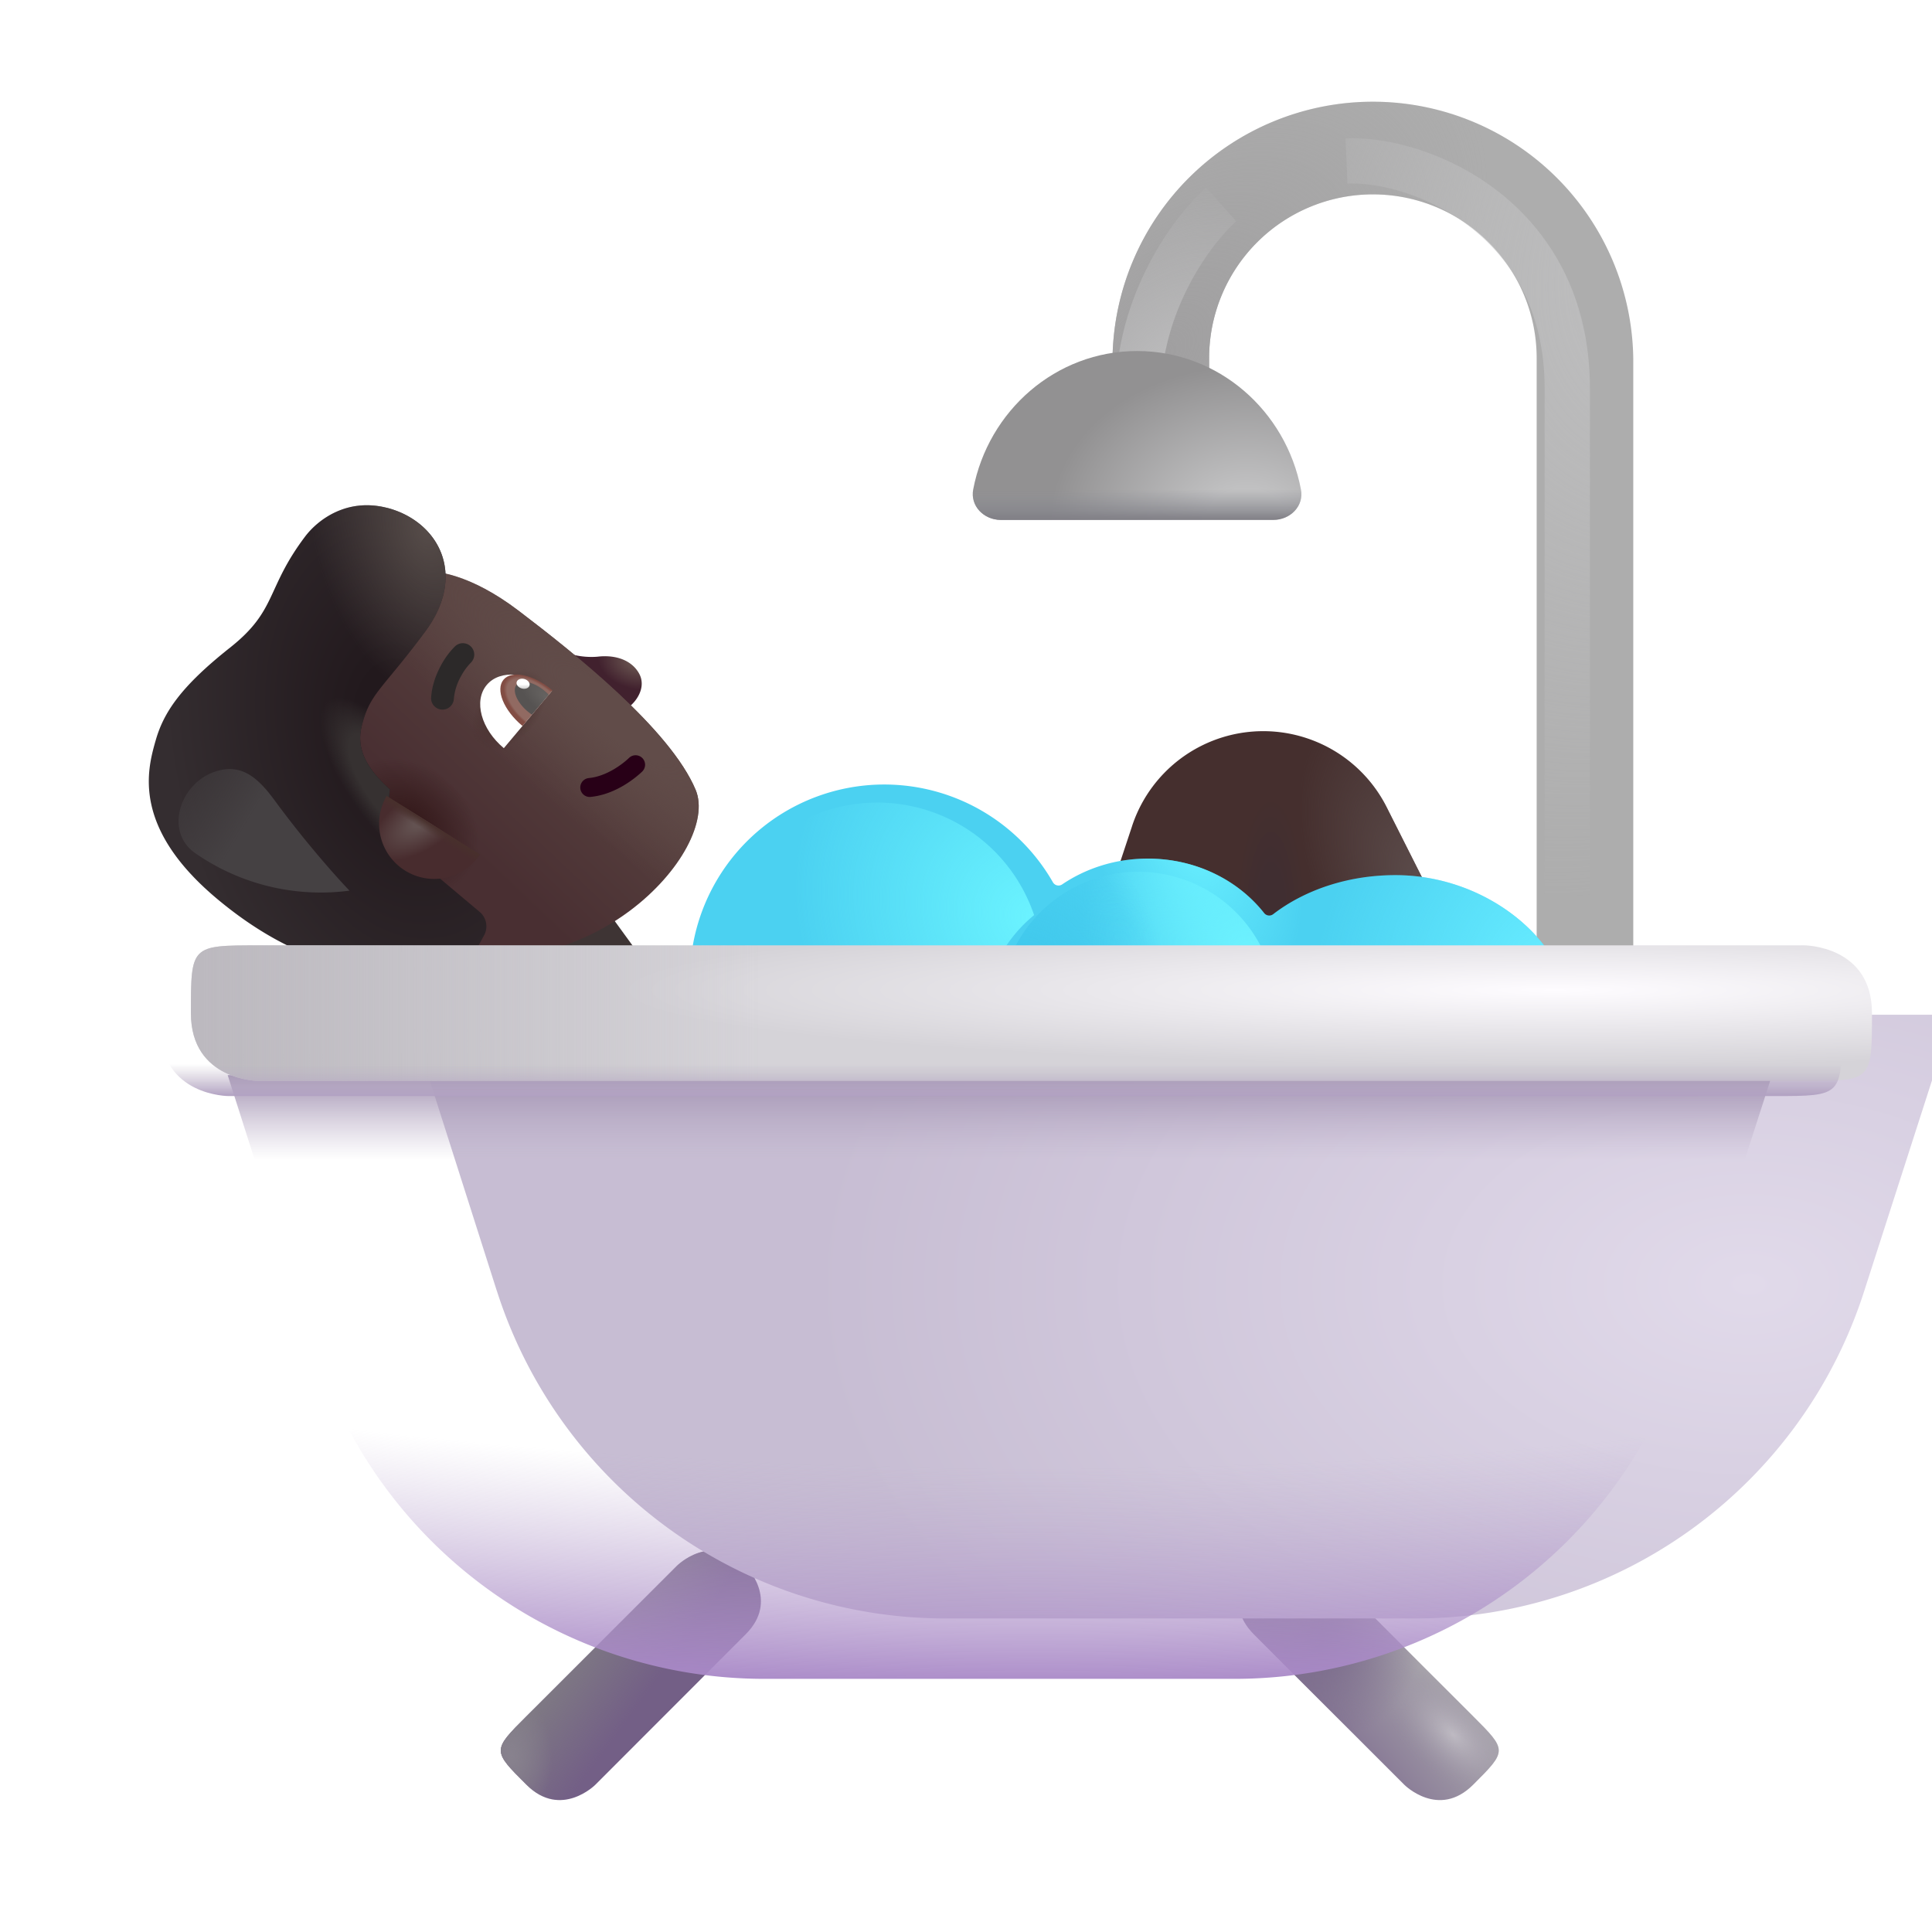 <svg width="32" height="32" fill="none" xmlns="http://www.w3.org/2000/svg"><path fill="#3E3434" d="m8.3 15.657 1.422-1.034 1.333 1.833-1.422 1.033Z"/><path d="M9.896 10.877a1.261 1.261 0 0 1-.648-.121l-.145.173 1.082.908c.305-.096.533-.41.41-.663-.107-.217-.365-.337-.7-.297Z" fill="url(#a)"/><g filter="url(#b)"><path d="M8.788 10.314c-.803-.61-1.384-.672-1.591-.646L4.183 13.26l2.994 2.614c2.742.88 4.965-1.592 4.545-2.592-.42-1-2.006-2.262-2.934-2.968Z" fill="url(#c)"/><path d="M8.788 10.314c-.803-.61-1.384-.672-1.591-.646L4.183 13.26l2.994 2.614c2.742.88 4.965-1.592 4.545-2.592-.42-1-2.006-2.262-2.934-2.968Z" fill="url(#d)"/><path d="M8.788 10.314c-.803-.61-1.384-.672-1.591-.646L4.183 13.26l2.994 2.614c2.742.88 4.965-1.592 4.545-2.592-.42-1-2.006-2.262-2.934-2.968Z" fill="url(#e)"/><path d="M8.788 10.314c-.803-.61-1.384-.672-1.591-.646L4.183 13.26l2.994 2.614c2.742.88 4.965-1.592 4.545-2.592-.42-1-2.006-2.262-2.934-2.968Z" fill="url(#f)"/></g><g filter="url(#g)"><path d="M6.402 8.56c-.661-.166-1.141.2-1.351.48-.65.864-.458 1.217-1.24 1.836-.826.654-1.106 1.083-1.236 1.55l-.003.009c-.128.46-.394 1.413 1.018 2.598 1.3 1.091 2.376 1.204 2.81 1.185l-.021.058c-.107.29.053.58.344.687.247.091.559-.058.765-.401.237-.392.403-.686.53-.92a.312.312 0 0 0-.073-.388l-1.07-.899c-.452-.378-.454-.922-.417-1.13-.453-.406-.548-.729-.465-1.056.137-.543.33-.586 1.048-1.555.723-.976.187-1.848-.64-2.055Z" fill="url(#h)"/><path d="M6.402 8.56c-.661-.166-1.141.2-1.351.48-.65.864-.458 1.217-1.24 1.836-.826.654-1.106 1.083-1.236 1.55l-.003.009c-.128.46-.394 1.413 1.018 2.598 1.3 1.091 2.376 1.204 2.81 1.185l-.021.058c-.107.29.053.58.344.687.247.091.559-.058.765-.401.237-.392.403-.686.53-.92a.312.312 0 0 0-.073-.388l-1.07-.899c-.452-.378-.454-.922-.417-1.13-.453-.406-.548-.729-.465-1.056.137-.543.33-.586 1.048-1.555.723-.976.187-1.848-.64-2.055Z" fill="url(#i)"/><path d="M6.402 8.56c-.661-.166-1.141.2-1.351.48-.65.864-.458 1.217-1.24 1.836-.826.654-1.106 1.083-1.236 1.55l-.003.009c-.128.46-.394 1.413 1.018 2.598 1.3 1.091 2.376 1.204 2.81 1.185l-.021.058c-.107.29.053.58.344.687.247.091.559-.058.765-.401.237-.392.403-.686.53-.92a.312.312 0 0 0-.073-.388l-1.07-.899c-.452-.378-.454-.922-.417-1.13-.453-.406-.548-.729-.465-1.056.137-.543.33-.586 1.048-1.555.723-.976.187-1.848-.64-2.055Z" fill="url(#j)"/><path d="M6.402 8.56c-.661-.166-1.141.2-1.351.48-.65.864-.458 1.217-1.24 1.836-.826.654-1.106 1.083-1.236 1.55l-.003.009c-.128.46-.394 1.413 1.018 2.598 1.3 1.091 2.376 1.204 2.81 1.185l-.021.058c-.107.29.053.58.344.687.247.091.559-.058.765-.401.237-.392.403-.686.53-.92a.312.312 0 0 0-.073-.388l-1.07-.899c-.452-.378-.454-.922-.417-1.13-.453-.406-.548-.729-.465-1.056.137-.543.33-.586 1.048-1.555.723-.976.187-1.848-.64-2.055Z" fill="url(#k)"/></g><path d="m7.95 14.154-1.546-.97a.913.913 0 0 0 1.546.97Z" fill="url(#l)"/><path d="m7.95 14.154-1.546-.97a.913.913 0 0 0 1.546.97Z" fill="url(#m)"/><path fill-rule="evenodd" clip-rule="evenodd" d="M9.612 13.059c.009.086.086.15.172.14.417-.04.752-.323.852-.419a.157.157 0 1 0-.219-.225c-.085.082-.355.302-.663.332a.157.157 0 0 0-.142.172Z" fill="#280017"/><g filter="url(#n)"><path fill-rule="evenodd" clip-rule="evenodd" d="M7.735 11.102a.966.966 0 0 1 .16-.222.188.188 0 0 0-.257-.276 1.323 1.323 0 0 0-.234.317c-.078.143-.15.328-.163.532a.188.188 0 1 0 .376.024.92.92 0 0 1 .118-.375Z" fill="#2C2929"/></g><path d="m9.143 11.442-.798.95c-.377-.315-.504-.784-.283-1.047.22-.263.704-.22 1.08.097Z" fill="#fff"/><path d="m8.654 12.025-.004-.004c-.308-.258-.447-.6-.31-.763.136-.163.497-.085.805.173l.004.004-.495.59Z" fill="url(#o)"/><path d="M8.811 11.837a.799.799 0 0 1-.073-.055c-.178-.15-.26-.347-.181-.44.078-.093.287-.048.465.102.024.02.046.041.066.062l-.277.33Z" fill="url(#p)"/><path transform="scale(-1 1) rotate(74.61 -11.764 -.023)" fill="url(#q)" d="M-.081 0a.081.11 0 1 0 .162 0 .081.11 0 1 0-.162 0"/><g filter="url(#r)"><path d="M4.549 13.257c.486.663.998 1.243 1.24 1.495a3.64 3.64 0 0 1-2.551-.618c-.52-.354-.264-1.165.335-1.357.433-.14.707.114.976.48Z" fill="url(#s)"/></g><g filter="url(#t)"><path d="M18.502 13.578a2.288 2.288 0 0 1 4.215-.309l1.812 3.6h-7.117l1.09-3.29Z" fill="url(#u)"/><path d="M18.502 13.578a2.288 2.288 0 0 1 4.215-.309l1.812 3.6h-7.117l1.09-3.29Z" fill="url(#v)"/></g><g filter="url(#w)"><path d="M24.952 6.182v10.937h1.6V6.182a4.313 4.313 0 0 0-8.625 0v1.03h1.6v-1.03a2.712 2.712 0 1 1 5.425 0Z" fill="#ADADAD"/><path d="M24.952 6.182v10.937h1.6V6.182a4.313 4.313 0 0 0-8.625 0v1.03h1.6v-1.03a2.712 2.712 0 1 1 5.425 0Z" fill="url(#x)"/></g><g filter="url(#y)"><path d="M14.396 19.432a3.216 3.216 0 0 0 2.706-1.475 2.49 2.49 0 0 0 1.657.615c.66 0 1.256-.245 1.687-.64.511.615 1.402 1.023 2.415 1.023 1.585 0 2.871-.998 2.871-2.23 0-1.051-1.286-2.23-2.871-2.23-.79 0-1.504.247-2.023.647a.107.107 0 0 1-.15-.019c-.431-.546-1.134-.902-1.929-.902-.53 0-1.02.159-1.417.428a.107.107 0 0 1-.152-.035 3.219 3.219 0 1 0-2.794 4.818Z" fill="#4BD1F1"/><path d="M14.396 19.432a3.216 3.216 0 0 0 2.706-1.475 2.49 2.49 0 0 0 1.657.615c.66 0 1.256-.245 1.687-.64.511.615 1.402 1.023 2.415 1.023 1.585 0 2.871-.998 2.871-2.23 0-1.051-1.286-2.23-2.871-2.23-.79 0-1.504.247-2.023.647a.107.107 0 0 1-.15-.019c-.431-.546-1.134-.902-1.929-.902-.53 0-1.02.159-1.417.428a.107.107 0 0 1-.152-.035 3.219 3.219 0 1 0-2.794 4.818Z" fill="url(#z)"/><path d="M14.396 19.432a3.216 3.216 0 0 0 2.706-1.475 2.49 2.49 0 0 0 1.657.615c.66 0 1.256-.245 1.687-.64.511.615 1.402 1.023 2.415 1.023 1.585 0 2.871-.998 2.871-2.23 0-1.051-1.286-2.23-2.871-2.23-.79 0-1.504.247-2.023.647a.107.107 0 0 1-.15-.019c-.431-.546-1.134-.902-1.929-.902-.53 0-1.02.159-1.417.428a.107.107 0 0 1-.152-.035 3.219 3.219 0 1 0-2.794 4.818Z" fill="url(#A)"/></g><g filter="url(#B)"><path fill="url(#C)" d="M16.56 16.73a2.291 2.291 0 1 0 4.582 0 2.291 2.291 0 1 0-4.582 0"/><path fill="url(#D)" d="M16.56 16.73a2.291 2.291 0 1 0 4.582 0 2.291 2.291 0 1 0-4.582 0"/></g><g filter="url(#E)"><path fill-rule="evenodd" clip-rule="evenodd" d="M17.128 15.157c-.476.39-.797.967-.846 1.628-.03.414.05.81.215 1.161a2.742 2.742 0 1 1 .631-2.789Z" fill="url(#F)"/></g><path transform="scale(-1 1) rotate(45 -41.287 -13.074)" fill="url(#G)" d="M.804 0s.804 0 .804.804v3.524s0 .804-.804.804S0 5.132 0 4.328V.804S0 0 .804 0"/><path transform="scale(-1 1) rotate(45 -41.287 -13.074)" fill="url(#H)" d="M.804 0s.804 0 .804.804v3.524s0 .804-.804.804S0 5.132 0 4.328V.804S0 0 .804 0"/><path transform="scale(-1 1) rotate(45 -41.287 -13.074)" fill="url(#I)" d="M.804 0s.804 0 .804.804v3.524s0 .804-.804.804S0 5.132 0 4.328V.804S0 0 .804 0"/><path fill="#735F86" d="M12.35 25.933s.57.569 0 1.137l-2.49 2.492s-.57.569-1.138 0-.569-.568 0-1.137l2.492-2.492s.568-.568 1.137 0"/><path transform="rotate(45 11.782 25.365)" fill="url(#J)" d="M12.586 25.365s.804 0 .804.804v3.524s0 .804-.804.804-.804 0-.804-.804v-3.524s0-.804.804-.804"/><path transform="rotate(45 11.782 25.365)" fill="url(#K)" d="M12.586 25.365s.804 0 .804.804v3.524s0 .804-.804.804-.804 0-.804-.804v-3.524s0-.804.804-.804"/><g filter="url(#L)"><path d="m5.227 22.375-1.456-4.568H29.35l-1.477 4.59a7.8 7.8 0 0 1-7.425 5.41h-7.788a7.8 7.8 0 0 1-7.432-5.431Z" fill="url(#M)"/></g><path d="m5.227 22.375-1.456-4.568H29.35l-1.477 4.59a7.8 7.8 0 0 1-7.425 5.41h-7.788a7.8 7.8 0 0 1-7.432-5.431Z" fill="url(#N)"/><path d="m5.227 22.375-1.456-4.568H29.35l-1.477 4.59a7.8 7.8 0 0 1-7.425 5.41h-7.788a7.8 7.8 0 0 1-7.432-5.431Z" fill="url(#O)"/><g filter="url(#P)"><path fill="url(#Q)" d="M3.785 15.908h25.598s1.123 0 1.123 1.123 0 1.123-1.123 1.123H3.785s-1.123 0-1.123-1.123 0-1.123 1.123-1.123"/><path fill="url(#R)" d="M3.785 15.908h25.598s1.123 0 1.123 1.123 0 1.123-1.123 1.123H3.785s-1.123 0-1.123-1.123 0-1.123 1.123-1.123"/></g><path fill="url(#S)" d="M3.785 15.908h25.598s1.123 0 1.123 1.123 0 1.123-1.123 1.123H3.785s-1.123 0-1.123-1.123 0-1.123 1.123-1.123"/><g filter="url(#T)"><path d="M22.302 2.666c1.22-.052 3.657.94 3.657 3.766v9.375" stroke="url(#U)" stroke-width=".75"/></g><g filter="url(#V)"><path d="M20.226 3.385c-.458.406-1.375 1.612-1.375 3.187" stroke="url(#W)" stroke-width=".75"/></g><path d="M21.091 8.611c.28 0 .51-.23.457-.504-.25-1.307-1.37-2.293-2.714-2.293-1.345 0-2.465.986-2.715 2.293-.052.274.178.504.457.504h4.515Z" fill="url(#X)"/><path d="M21.091 8.611c.28 0 .51-.23.457-.504-.25-1.307-1.37-2.293-2.714-2.293-1.345 0-2.465.986-2.715 2.293-.052.274.178.504.457.504h4.515Z" fill="url(#Y)"/><defs><radialGradient id="a" cx="0" cy="0" r="1" gradientUnits="userSpaceOnUse" gradientTransform="rotate(101.587 .81 9.779) scale(.681 .961)"><stop offset=".101" stop-color="#68534F"/><stop offset=".684" stop-color="#41212E"/></radialGradient><radialGradient id="d" cx="0" cy="0" r="1" gradientUnits="userSpaceOnUse" gradientTransform="rotate(-53.18 17.35 .042) scale(1.062 1.294)"><stop offset=".156" stop-color="#34191A"/><stop offset="1" stop-color="#34191A" stop-opacity="0"/></radialGradient><radialGradient id="e" cx="0" cy="0" r="1" gradientUnits="userSpaceOnUse" gradientTransform="matrix(-4.992 -4.189 1.135 -1.353 10.4 12.078)"><stop offset=".163" stop-color="#614C49"/><stop offset="1" stop-color="#614C49" stop-opacity="0"/></radialGradient><radialGradient id="f" cx="0" cy="0" r="1" gradientUnits="userSpaceOnUse" gradientTransform="rotate(40 -12.104 17.837) scale(.491 .765)"><stop offset=".155" stop-color="#472F2C"/><stop offset="1" stop-color="#472F2C" stop-opacity="0"/></radialGradient><radialGradient id="h" cx="0" cy="0" r="1" gradientUnits="userSpaceOnUse" gradientTransform="rotate(168.984 2.747 6.482) scale(3.89 5.913)"><stop offset=".194" stop-color="#22191D"/><stop offset="1" stop-color="#342D30"/></radialGradient><radialGradient id="i" cx="0" cy="0" r="1" gradientUnits="userSpaceOnUse" gradientTransform="matrix(-1.811 .449 -.722 -2.914 7.056 8.917)"><stop stop-color="#564C49"/><stop offset="1" stop-color="#564C49" stop-opacity="0"/></radialGradient><radialGradient id="j" cx="0" cy="0" r="1" gradientUnits="userSpaceOnUse" gradientTransform="matrix(.565 -.384 .189 .278 6.37 16.268)"><stop offset=".197" stop-color="#464243"/><stop offset="1" stop-color="#464243" stop-opacity="0"/></radialGradient><radialGradient id="k" cx="0" cy="0" r="1" gradientUnits="userSpaceOnUse" gradientTransform="rotate(143.325 1.065 7.68) scale(1.15 3.081)"><stop offset=".353" stop-color="#363131"/><stop offset=".584" stop-color="#363131" stop-opacity="0"/></radialGradient><radialGradient id="l" cx="0" cy="0" r="1" gradientUnits="userSpaceOnUse" gradientTransform="matrix(-.79 .529 -.258 -.385 6.987 13.595)"><stop offset=".17" stop-color="#635251"/><stop offset="1" stop-color="#482C2E"/></radialGradient><radialGradient id="o" cx="0" cy="0" r="1" gradientUnits="userSpaceOnUse" gradientTransform="matrix(-.221 .263 -.511 -.429 8.898 11.691)"><stop offset=".895" stop-color="#916A62"/><stop offset="1" stop-color="#824D44"/></radialGradient><radialGradient id="p" cx="0" cy="0" r="1" gradientUnits="userSpaceOnUse" gradientTransform="rotate(130 1.835 7.885) scale(.314 .68)"><stop stop-color="#666361"/><stop offset=".813" stop-color="#565352"/></radialGradient><radialGradient id="u" cx="0" cy="0" r="1" gradientUnits="userSpaceOnUse" gradientTransform="matrix(0 -2.094 .58 0 20.802 15.15)"><stop offset=".41" stop-color="#402E31"/><stop offset="1" stop-color="#452F2E"/></radialGradient><radialGradient id="v" cx="0" cy="0" r="1" gradientUnits="userSpaceOnUse" gradientTransform="matrix(-1.5 -3.094 1.674 -.812 23.521 14.713)"><stop stop-color="#5E4F4E"/><stop offset="1" stop-color="#5E4F4E" stop-opacity="0"/></radialGradient><radialGradient id="x" cx="0" cy="0" r="1" gradientUnits="userSpaceOnUse" gradientTransform="matrix(4.781 -4.844 2.74 2.704 18.646 6.213)"><stop stop-color="#A09FA0"/><stop offset="1" stop-color="#A09FA0" stop-opacity="0"/></radialGradient><radialGradient id="z" cx="0" cy="0" r="1" gradientUnits="userSpaceOnUse" gradientTransform="rotate(-150.994 14.7 4.713) scale(3.609 4.343)"><stop stop-color="#66EBFF"/><stop offset="1" stop-color="#66EBFF" stop-opacity="0"/></radialGradient><radialGradient id="A" cx="0" cy="0" r="1" gradientUnits="userSpaceOnUse" gradientTransform="matrix(1.062 2.625 -1.485 .601 19.49 13.838)"><stop stop-color="#6AF0FF"/><stop offset="1" stop-color="#6AF0FF" stop-opacity="0"/></radialGradient><radialGradient id="C" cx="0" cy="0" r="1" gradientUnits="userSpaceOnUse" gradientTransform="matrix(-1.9 -2.562 2.101 -1.558 20.752 15.874)"><stop stop-color="#6EF3FF"/><stop offset="1" stop-color="#6EF3FF" stop-opacity="0"/></radialGradient><radialGradient id="D" cx="0" cy="0" r="1" gradientUnits="userSpaceOnUse" gradientTransform="matrix(1.312 -2.344 2.006 1.123 16.845 16.405)"><stop stop-color="#3DC6EB"/><stop offset="1" stop-color="#3DC6EB" stop-opacity="0"/></radialGradient><radialGradient id="F" cx="0" cy="0" r="1" gradientUnits="userSpaceOnUse" gradientTransform="rotate(-138.668 11.431 4.377) scale(4.203 3.666)"><stop stop-color="#6BF3FF"/><stop offset="1" stop-color="#6BF3FF" stop-opacity="0"/></radialGradient><radialGradient id="H" cx="0" cy="0" r="1" gradientUnits="userSpaceOnUse" gradientTransform="rotate(79.16 -.565 1.44) scale(1.586 1.727)"><stop stop-color="#7A6A8B"/><stop offset="1" stop-color="#7A6A8B" stop-opacity="0"/></radialGradient><radialGradient id="I" cx="0" cy="0" r="1" gradientUnits="userSpaceOnUse" gradientTransform="rotate(-89.442 2.4 1.929) scale(1.401 .728)"><stop stop-color="#BEBAC2"/><stop offset="1" stop-color="#968DA0" stop-opacity="0"/></radialGradient><radialGradient id="K" cx="0" cy="0" r="1" gradientUnits="userSpaceOnUse" gradientTransform="rotate(-47.663 40.378 1.499) scale(.673 1.044)"><stop stop-color="#88828E"/><stop offset="1" stop-color="#88828E" stop-opacity="0"/></radialGradient><radialGradient id="M" cx="0" cy="0" r="1" gradientUnits="userSpaceOnUse" gradientTransform="matrix(-15.562 -.062 .039 -9.685 25.99 22.307)"><stop stop-color="#E1DAEA"/><stop offset="1" stop-color="#C7BDD3"/></radialGradient><radialGradient id="N" cx="0" cy="0" r="1" gradientUnits="userSpaceOnUse" gradientTransform="matrix(0 8.625 -39.156 0 17.115 19.37)"><stop offset=".572" stop-color="#BBA9CD" stop-opacity="0"/><stop offset="1" stop-color="#A887C7"/></radialGradient><radialGradient id="Q" cx="0" cy="0" r="1" gradientUnits="userSpaceOnUse" gradientTransform="matrix(0 1.25 -15.496 0 25.24 16.65)"><stop stop-color="#FEFCFF"/><stop offset="1" stop-color="#D5D3D8"/></radialGradient><radialGradient id="U" cx="0" cy="0" r="1" gradientUnits="userSpaceOnUse" gradientTransform="matrix(-6.719 10.188 -7.156 -4.72 28.771 3.62)"><stop offset=".008" stop-color="#C1C1C2"/><stop offset="1" stop-color="#C1C1C2" stop-opacity="0"/></radialGradient><radialGradient id="W" cx="0" cy="0" r="1" gradientUnits="userSpaceOnUse" gradientTransform="matrix(1.5 -3.531 2.698 1.146 19.539 6.572)"><stop offset=".008" stop-color="#C1C1C2"/><stop offset="1" stop-color="#C1C1C2" stop-opacity="0"/></radialGradient><radialGradient id="X" cx="0" cy="0" r="1" gradientUnits="userSpaceOnUse" gradientTransform="matrix(-4.534 0 0 -3.559 20.646 8.611)"><stop offset=".145" stop-color="#C1C1C2"/><stop offset=".717" stop-color="#929192"/></radialGradient><filter id="b" x="3.983" y="9.463" width="7.79" height="6.597" filterUnits="userSpaceOnUse" color-interpolation-filters="sRGB"><feFlood flood-opacity="0" result="BackgroundImageFix"/><feBlend in="SourceGraphic" in2="BackgroundImageFix" result="shape"/><feColorMatrix in="SourceAlpha" values="0 0 0 0 0 0 0 0 0 0 0 0 0 0 0 0 0 0 127 0" result="hardAlpha"/><feOffset dx="-.2" dy="-.2"/><feGaussianBlur stdDeviation=".5"/><feComposite in2="hardAlpha" operator="arithmetic" k2="-1" k3="1"/><feColorMatrix values="0 0 0 0 0.361 0 0 0 0 0.173 0 0 0 0 0.125 0 0 0 1 0"/><feBlend in2="shape" result="effect1_innerShadow_3987_24056"/></filter><filter id="g" x="2.465" y="8.368" width="5.592" height="8.622" filterUnits="userSpaceOnUse" color-interpolation-filters="sRGB"><feFlood flood-opacity="0" result="BackgroundImageFix"/><feBlend in="SourceGraphic" in2="BackgroundImageFix" result="shape"/><feColorMatrix in="SourceAlpha" values="0 0 0 0 0 0 0 0 0 0 0 0 0 0 0 0 0 0 127 0" result="hardAlpha"/><feOffset dy="-.15"/><feGaussianBlur stdDeviation=".15"/><feComposite in2="hardAlpha" operator="arithmetic" k2="-1" k3="1"/><feColorMatrix values="0 0 0 0 0.149 0 0 0 0 0.102 0 0 0 0 0.11 0 0 0 1 0"/><feBlend in2="shape" result="effect1_innerShadow_3987_24056"/></filter><filter id="n" x="7.141" y="10.554" width=".814" height="1.199" filterUnits="userSpaceOnUse" color-interpolation-filters="sRGB"><feFlood flood-opacity="0" result="BackgroundImageFix"/><feBlend in="SourceGraphic" in2="BackgroundImageFix" result="shape"/><feColorMatrix in="SourceAlpha" values="0 0 0 0 0 0 0 0 0 0 0 0 0 0 0 0 0 0 127 0" result="hardAlpha"/><feOffset dx="-.1" dy=".1"/><feGaussianBlur stdDeviation=".1"/><feComposite in2="hardAlpha" operator="arithmetic" k2="-1" k3="1"/><feColorMatrix values="0 0 0 0 0.067 0 0 0 0 0.063 0 0 0 0 0.063 0 0 0 1 0"/><feBlend in2="shape" result="effect1_innerShadow_3987_24056"/></filter><filter id="r" x="2.457" y="12.238" width="3.831" height="3.046" filterUnits="userSpaceOnUse" color-interpolation-filters="sRGB"><feFlood flood-opacity="0" result="BackgroundImageFix"/><feBlend in="SourceGraphic" in2="BackgroundImageFix" result="shape"/><feGaussianBlur stdDeviation=".25" result="effect1_foregroundBlur_3987_24056"/></filter><filter id="t" x="17.412" y="12.01" width="7.367" height="4.959" filterUnits="userSpaceOnUse" color-interpolation-filters="sRGB"><feFlood flood-opacity="0" result="BackgroundImageFix"/><feBlend in="SourceGraphic" in2="BackgroundImageFix" result="shape"/><feColorMatrix in="SourceAlpha" values="0 0 0 0 0 0 0 0 0 0 0 0 0 0 0 0 0 0 127 0" result="hardAlpha"/><feOffset dx=".25" dy=".1"/><feGaussianBlur stdDeviation=".4"/><feComposite in2="hardAlpha" operator="arithmetic" k2="-1" k3="1"/><feColorMatrix values="0 0 0 0 0.267 0 0 0 0 0.216 0 0 0 0 0.208 0 0 0 1 0"/><feBlend in2="shape" result="effect1_innerShadow_3987_24056"/></filter><filter id="w" x="17.927" y="1.619" width="9.125" height="15.5" filterUnits="userSpaceOnUse" color-interpolation-filters="sRGB"><feFlood flood-opacity="0" result="BackgroundImageFix"/><feBlend in="SourceGraphic" in2="BackgroundImageFix" result="shape"/><feColorMatrix in="SourceAlpha" values="0 0 0 0 0 0 0 0 0 0 0 0 0 0 0 0 0 0 127 0" result="hardAlpha"/><feOffset dx=".5" dy="-.25"/><feGaussianBlur stdDeviation=".375"/><feComposite in2="hardAlpha" operator="arithmetic" k2="-1" k3="1"/><feColorMatrix values="0 0 0 0 0.51 0 0 0 0 0.502 0 0 0 0 0.498 0 0 0 1 0"/><feBlend in2="shape" result="effect1_innerShadow_3987_24056"/></filter><filter id="y" x="11.177" y="12.994" width="14.805" height="6.438" filterUnits="userSpaceOnUse" color-interpolation-filters="sRGB"><feFlood flood-opacity="0" result="BackgroundImageFix"/><feBlend in="SourceGraphic" in2="BackgroundImageFix" result="shape"/><feColorMatrix in="SourceAlpha" values="0 0 0 0 0 0 0 0 0 0 0 0 0 0 0 0 0 0 127 0" result="hardAlpha"/><feOffset dx=".25"/><feGaussianBlur stdDeviation=".5"/><feComposite in2="hardAlpha" operator="arithmetic" k2="-1" k3="1"/><feColorMatrix values="0 0 0 0 0.416 0 0 0 0 0.678 0 0 0 0 0.749 0 0 0 1 0"/><feBlend in2="shape" result="effect1_innerShadow_3987_24056"/></filter><filter id="B" x="16.06" y="13.94" width="5.582" height="5.582" filterUnits="userSpaceOnUse" color-interpolation-filters="sRGB"><feFlood flood-opacity="0" result="BackgroundImageFix"/><feBlend in="SourceGraphic" in2="BackgroundImageFix" result="shape"/><feGaussianBlur stdDeviation=".25" result="effect1_foregroundBlur_3987_24056"/></filter><filter id="E" x="11.287" y="12.793" width="6.341" height="6.485" filterUnits="userSpaceOnUse" color-interpolation-filters="sRGB"><feFlood flood-opacity="0" result="BackgroundImageFix"/><feBlend in="SourceGraphic" in2="BackgroundImageFix" result="shape"/><feGaussianBlur stdDeviation=".25" result="effect1_foregroundBlur_3987_24056"/></filter><filter id="L" x="3.771" y="16.807" width="28.578" height="11" filterUnits="userSpaceOnUse" color-interpolation-filters="sRGB"><feFlood flood-opacity="0" result="BackgroundImageFix"/><feBlend in="SourceGraphic" in2="BackgroundImageFix" result="shape"/><feColorMatrix in="SourceAlpha" values="0 0 0 0 0 0 0 0 0 0 0 0 0 0 0 0 0 0 127 0" result="hardAlpha"/><feOffset dx="3" dy="-1"/><feGaussianBlur stdDeviation="2"/><feComposite in2="hardAlpha" operator="arithmetic" k2="-1" k3="1"/><feColorMatrix values="0 0 0 0 0.678 0 0 0 0 0.655 0 0 0 0 0.71 0 0 0 1 0"/><feBlend in2="shape" result="effect1_innerShadow_3987_24056"/></filter><filter id="P" x="2.662" y="15.658" width="28.344" height="2.496" filterUnits="userSpaceOnUse" color-interpolation-filters="sRGB"><feFlood flood-opacity="0" result="BackgroundImageFix"/><feBlend in="SourceGraphic" in2="BackgroundImageFix" result="shape"/><feColorMatrix in="SourceAlpha" values="0 0 0 0 0 0 0 0 0 0 0 0 0 0 0 0 0 0 127 0" result="hardAlpha"/><feOffset dx=".5" dy="-.25"/><feGaussianBlur stdDeviation=".5"/><feComposite in2="hardAlpha" operator="arithmetic" k2="-1" k3="1"/><feColorMatrix values="0 0 0 0 0.706 0 0 0 0 0.698 0 0 0 0 0.706 0 0 0 1 0"/><feBlend in2="shape" result="effect1_innerShadow_3987_24056"/></filter><filter id="T" x="21.786" y="1.789" width="5.047" height="14.518" filterUnits="userSpaceOnUse" color-interpolation-filters="sRGB"><feFlood flood-opacity="0" result="BackgroundImageFix"/><feBlend in="SourceGraphic" in2="BackgroundImageFix" result="shape"/><feGaussianBlur stdDeviation=".25" result="effect1_foregroundBlur_3987_24056"/></filter><filter id="V" x="17.976" y="2.604" width="2.999" height="4.468" filterUnits="userSpaceOnUse" color-interpolation-filters="sRGB"><feFlood flood-opacity="0" result="BackgroundImageFix"/><feBlend in="SourceGraphic" in2="BackgroundImageFix" result="shape"/><feGaussianBlur stdDeviation=".25" result="effect1_foregroundBlur_3987_24056"/></filter><linearGradient id="c" x1="7.885" y1="14.204" x2="10.361" y2="11.589" gradientUnits="userSpaceOnUse"><stop stop-color="#492F32"/><stop offset="1" stop-color="#5B4542"/></linearGradient><linearGradient id="m" x1="7.079" y1="13.615" x2="7.003" y2="13.736" gradientUnits="userSpaceOnUse"><stop stop-color="#48302C"/><stop offset="1" stop-color="#48302C" stop-opacity="0"/></linearGradient><linearGradient id="q" x1="-.009" y1=".062" x2=".225" y2=".139" gradientUnits="userSpaceOnUse"><stop stop-color="#fff"/><stop offset="1" stop-color="#fff" stop-opacity="0"/></linearGradient><linearGradient id="s" x1="5.335" y1="14.574" x2="2.187" y2="12.661" gradientUnits="userSpaceOnUse"><stop offset=".421" stop-color="#454143"/><stop offset="1" stop-color="#454143" stop-opacity="0"/></linearGradient><linearGradient id="G" x1="1.641" y1="2.961" x2="-.116" y2="3.171" gradientUnits="userSpaceOnUse"><stop stop-color="#887A96"/><stop offset="1" stop-color="#A9A6AC"/></linearGradient><linearGradient id="J" x1="11.468" y1="28.867" x2="13.015" y2="28.624" gradientUnits="userSpaceOnUse"><stop stop-color="#807D83"/><stop offset="1" stop-color="#807D83" stop-opacity="0"/></linearGradient><linearGradient id="O" x1="16.56" y1="17.807" x2="16.56" y2="19.213" gradientUnits="userSpaceOnUse"><stop stop-color="#A090B0"/><stop offset="1" stop-color="#BCB0C8" stop-opacity="0"/></linearGradient><linearGradient id="R" x1="2.865" y1="17.244" x2="12.115" y2="17.244" gradientUnits="userSpaceOnUse"><stop stop-color="#BCB9BF"/><stop offset="1" stop-color="#BCB9BF" stop-opacity="0"/></linearGradient><linearGradient id="S" x1="17.927" y1="18.154" x2="17.927" y2="17.619" gradientUnits="userSpaceOnUse"><stop stop-color="#B1A1C2"/><stop offset="1" stop-color="#BBB2C3" stop-opacity="0"/></linearGradient><linearGradient id="Y" x1="19.412" y1="8.611" x2="19.412" y2="8.104" gradientUnits="userSpaceOnUse"><stop stop-color="#807F86"/><stop offset="1" stop-color="#8F9198" stop-opacity="0"/></linearGradient></defs></svg>